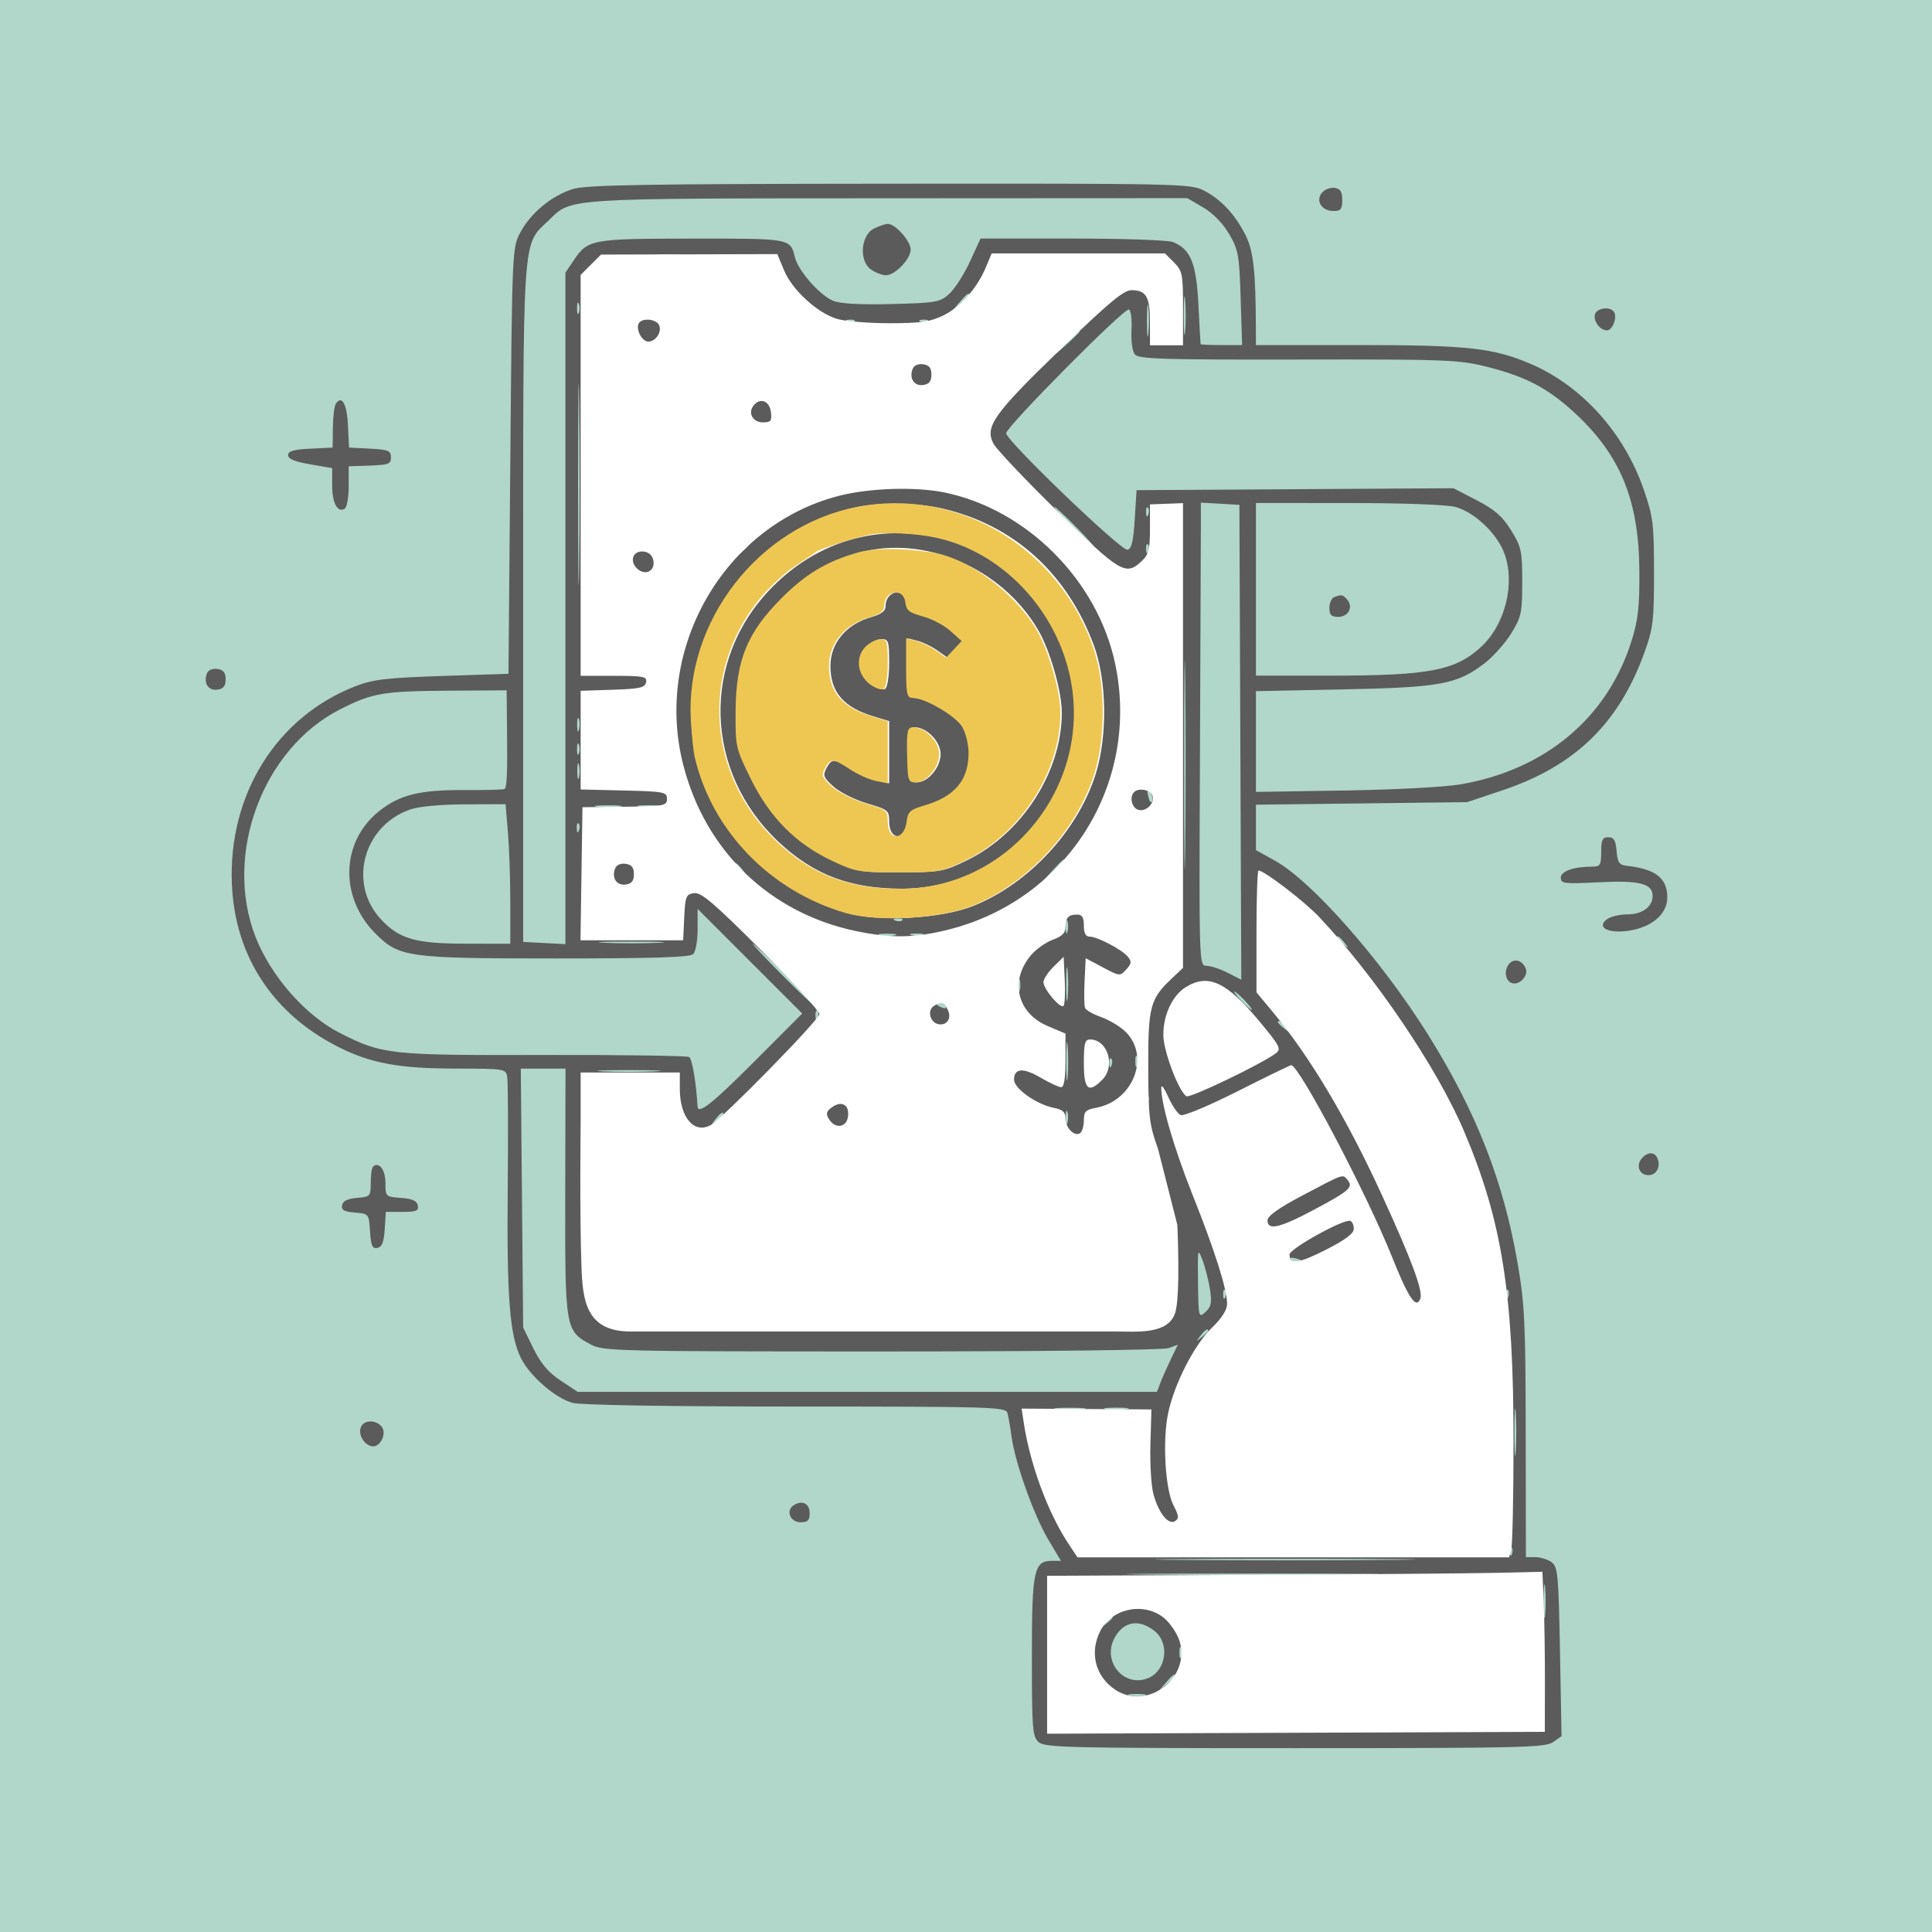 <svg width="526" height="526" viewBox="0 0 526 526" fill="none" xmlns="http://www.w3.org/2000/svg">
<rect x="0" y="0" width="526" height="526" fill="#333333" stroke="none"/>
<path fill-rule="evenodd" clip-rule="evenodd" d="M0 263V526H263H526V263V0H263H0V263Z" fill="#B1D6CA"/>
<path fill-rule="evenodd" clip-rule="evenodd" d="M155.935 51.483C150.203 53.261 144.495 57.983 141.656 63.292C139.453 67.412 139.431 67.904 138.935 125.446L138.435 183.446L120.435 184.038C105.264 184.537 101.554 184.972 96.83 186.806C75.251 195.182 62.056 216.366 63.141 240.893C64.001 260.345 74.311 276.049 92.123 285.041C100.935 289.489 108.664 290.915 124.068 290.931C137.418 290.946 137.71 290.993 138.096 293.196C138.313 294.434 138.375 308.046 138.233 323.446C137.956 353.441 138.769 363.739 141.894 369.866C144.382 374.743 151.22 380.653 155.87 381.944C158.031 382.545 181.949 382.937 216.618 382.94C270.224 382.946 273.83 383.055 274.284 384.696C274.549 385.658 275.057 388.578 275.411 391.185C276.372 398.261 281.488 412.589 285.399 419.153L288.85 424.946H286.449C281.471 424.946 280.935 427.482 280.935 451.014C280.935 470.691 281.099 472.785 282.764 474.291C284.428 475.797 290.718 475.946 352.541 475.946C413.702 475.946 420.722 475.783 422.815 474.318L425.14 472.689L424.716 449.685C424.329 428.648 424.133 426.564 422.423 425.313C421.394 424.561 419.401 423.945 417.994 423.944L415.435 423.943L415.388 390.194C415.347 360.192 415.1 355.046 413.164 343.831C409.324 321.59 401.959 302.779 388.894 281.846C376.258 261.6 357.276 239.995 347.186 234.371L341.937 231.446L341.936 225.265L341.935 219.083L370.685 218.736L399.435 218.389L409.101 215.147C428.764 208.554 440.687 197.01 447.636 177.84C450.08 171.099 450.317 169.166 450.317 155.946C450.318 142.747 450.072 140.728 447.576 133.446C442.244 117.896 430.734 105.075 416.705 99.061C406.596 94.728 399.45 93.945 369.988 93.945H341.935L341.919 89.195C341.865 73.644 341.235 68.133 339.023 63.843C336.116 58.205 332.394 54.255 327.725 51.853C324.16 50.02 320.818 49.949 242.225 50.016C175.157 50.072 159.625 50.337 155.935 51.483ZM359.905 52.481C358.089 54.67 359.843 57.446 363.044 57.446C365.034 57.446 365.435 56.943 365.435 54.446C365.435 52.166 364.934 51.373 363.347 51.148C362.199 50.983 360.65 51.584 359.905 52.481ZM327.571 56.472C330.227 58.029 332.936 60.797 334.628 63.685C337.155 67.996 337.407 69.395 337.773 81.159L338.171 93.945H332.553C329.463 93.945 326.904 93.834 326.867 93.695C326.829 93.558 326.566 88.737 326.281 82.981C325.72 71.603 324.128 67.73 319.252 65.876C317.906 65.365 305.589 64.945 291.88 64.945H266.955L264.087 71.195C262.509 74.633 259.995 78.57 258.499 79.945C255.937 82.3 255.027 82.465 242.761 82.776C234.082 82.998 228.761 82.701 226.798 81.888C223.201 80.398 217.356 73.758 216.444 70.126C215.129 64.888 215.437 64.945 188.563 64.96C161.006 64.977 160.063 65.148 156.215 70.858L153.935 74.242V165.644V257.046L148.185 256.746L142.435 256.446V164.446C142.435 61.852 142.091 67.064 149.322 60.054C155.743 53.831 152.603 54.038 241.847 53.989L323.259 53.946L327.571 56.472ZM237.935 62.233C234.338 64.044 233.815 71.047 237.105 73.352C238.356 74.228 240.2 74.945 241.203 74.945C243.679 74.945 247.935 70.52 247.935 67.945C247.935 65.632 243.764 60.938 241.73 60.961C241.018 60.968 239.31 61.541 237.935 62.233ZM184.199 69.65C182.969 69.886 180.719 69.892 179.199 69.663C177.679 69.433 178.685 69.24 181.435 69.231C184.185 69.225 185.429 69.412 184.199 69.65ZM322.667 90.195C322.457 92.532 322.284 90.621 322.284 85.945C322.284 81.27 322.457 79.358 322.667 81.695C322.878 84.032 322.878 87.858 322.667 90.195ZM263.935 80.29C263.935 80.481 262.923 81.493 261.685 82.54L259.435 84.445L261.34 82.195C263.13 80.082 263.935 79.49 263.935 80.29ZM312.665 90.674C312.448 92.748 312.268 91.296 312.263 87.445C312.259 83.596 312.436 81.897 312.657 83.674C312.878 85.448 312.881 88.599 312.665 90.674ZM157.597 85.195C157.32 85.883 157.093 85.32 157.093 83.945C157.093 82.57 157.32 82.008 157.597 82.695C157.875 83.383 157.875 84.508 157.597 85.195ZM308.059 89.817C307.898 92.846 308.29 95.668 308.988 96.51C310.013 97.745 316.738 97.953 353.381 97.885C393.523 97.808 397.139 97.945 404.684 99.823C415.341 102.477 421.455 105.682 428.763 112.447C441.208 123.969 446.204 136.198 446.33 155.446C446.393 165.156 445.99 168.782 444.216 174.446C437.676 195.332 420.886 209.479 397.85 213.515C393.52 214.273 379.893 215.006 366.1 215.221L341.935 215.599V201.887V188.175L365.685 187.693C392.127 187.155 396.664 186.322 404.119 180.636C406.469 178.843 409.752 175.178 411.414 172.49C414.2 167.983 414.435 166.89 414.435 158.446C414.435 149.993 414.202 148.912 411.4 144.38C409.035 140.555 406.969 138.749 402.042 136.198L395.72 132.925L352.577 133.185L309.435 133.446L308.935 141.436C308.556 147.496 308.072 149.485 306.935 149.669C305.154 149.958 273.935 119.96 273.935 117.961C273.935 116.201 306.045 83.816 307.356 84.252C307.896 84.433 308.212 86.936 308.059 89.817ZM434.292 85.459C433.62 87.209 435.571 89.945 437.49 89.945C439 89.945 440.365 86.451 439.441 84.954C438.486 83.409 434.945 83.755 434.292 85.459ZM232.664 87.549C232.332 87.882 231.469 87.918 230.748 87.629C229.95 87.309 230.187 87.073 231.352 87.025C232.406 86.981 232.996 87.218 232.664 87.549ZM252.664 87.549C252.332 87.882 251.469 87.918 250.748 87.629C249.95 87.309 250.187 87.073 251.352 87.025C252.406 86.981 252.996 87.218 252.664 87.549ZM157.684 154.196C157.525 166.434 157.395 156.421 157.395 131.946C157.395 107.471 157.525 97.459 157.684 109.696C157.843 121.934 157.843 141.959 157.684 154.196ZM293.935 90.258C293.935 90.43 292.473 91.894 290.685 93.508L287.435 96.445L290.372 93.195C293.11 90.166 293.935 89.486 293.935 90.258ZM91.399 110.004C91.003 110.645 90.654 113.574 90.624 116.514L90.568 121.86L84.502 122.153C79.961 122.372 78.435 122.816 78.435 123.917C78.435 124.934 80.287 125.706 84.435 126.417L90.435 127.446V132.145C90.435 136.953 91.909 139.698 93.848 138.5C94.446 138.13 94.935 135.38 94.935 132.387V126.946L98.185 126.847C106.003 126.61 106.435 126.485 106.435 124.446C106.435 122.715 105.669 122.406 100.731 122.147L95.028 121.849L94.731 115.727C94.449 109.884 93.005 107.406 91.399 110.004ZM337.692 202.092L337.95 266.738L334.231 264.842C332.186 263.799 329.595 262.946 328.474 262.946C326.442 262.946 326.436 262.733 326.7 204.696C326.845 172.659 326.958 144.285 326.95 141.644L326.935 136.841L332.185 137.144L337.435 137.446L337.692 202.092ZM396.256 138.018C401.443 139.458 407.457 145.128 409.516 150.518C412.629 158.671 409.874 169.962 403.277 176.082C396.279 182.572 389.114 183.946 362.251 183.946H341.935V160.446V136.946L367.185 136.952C381.9 136.955 394.029 137.4 396.256 138.018ZM292.935 143.446C295.922 146.471 298.142 148.946 297.867 148.946C297.592 148.946 294.922 146.471 291.935 143.446C288.948 140.421 286.728 137.946 287.003 137.946C287.278 137.946 289.948 140.421 292.935 143.446ZM312.618 140.134C312.299 140.931 312.062 140.694 312.014 139.529C311.971 138.475 312.207 137.885 312.539 138.217C312.871 138.549 312.907 139.412 312.618 140.134ZM203.935 148.291C203.935 148.481 202.923 149.493 201.685 150.541L199.435 152.446L201.34 150.196C203.13 148.082 203.935 147.491 203.935 148.291ZM312.618 150.134C312.299 150.931 312.062 150.694 312.014 149.529C311.971 148.475 312.207 147.885 312.539 148.217C312.871 148.549 312.907 149.412 312.618 150.134ZM363.185 162.608C362.498 162.886 361.935 164.2 361.935 165.529C361.935 167.412 362.464 167.946 364.328 167.946C367.086 167.946 368.5 165.332 366.83 163.319C365.63 161.874 365.209 161.792 363.185 162.608ZM322.684 231.127C322.526 243.953 322.396 233.746 322.396 208.446C322.396 183.146 322.525 172.653 322.684 185.127C322.842 197.602 322.843 218.302 322.684 231.127ZM56.324 183.376C55.328 185.971 56.723 188.115 59.181 187.766C60.833 187.531 61.435 186.779 61.435 184.946C61.435 183.113 60.833 182.361 59.181 182.126C57.828 181.934 56.685 182.434 56.324 183.376ZM138.05 199.196C138.167 210.584 138.017 214.156 137.398 214.802C137.21 214.998 132.305 215.132 126.499 215.099C114.207 215.03 108.758 216.386 103.114 220.922C92.795 229.215 92.391 244.336 102.227 254.172C108.694 260.638 110.93 260.946 151.413 260.946C178.175 260.946 187.846 260.635 188.735 259.746C189.395 259.086 189.935 256.05 189.935 253V247.455L204.176 261.695L218.416 275.936L205.44 288.941C193.847 300.559 190.014 303.583 189.899 301.196C189.611 295.213 188.451 288.305 187.646 287.79C187.082 287.429 169.254 287.176 148.028 287.227C106.033 287.328 104.142 287.125 92.595 281.274C83.191 276.508 73.771 265.803 69.588 255.126C60.772 232.627 71.528 203.752 92.706 193.062C101.436 188.655 104.342 188.16 122.185 188.046L137.935 187.946L138.05 199.196ZM157.628 198.677C157.374 199.65 157.15 199.096 157.13 197.446C157.11 195.796 157.317 195 157.591 195.677C157.865 196.354 157.882 197.704 157.628 198.677ZM157.597 205.196C157.32 205.884 157.093 205.321 157.093 203.946C157.093 202.571 157.32 202.009 157.597 202.696C157.875 203.384 157.875 204.509 157.597 205.196ZM157.624 211.696C157.373 212.659 157.167 211.871 157.167 209.946C157.167 208.021 157.373 207.233 157.624 208.196C157.876 209.159 157.876 210.733 157.624 211.696ZM313.723 218.083C313.473 218.832 313.02 218.378 312.666 217.026C312.231 215.363 312.361 214.972 313.103 215.714C313.685 216.296 313.963 217.361 313.723 218.083ZM138.288 226.597C138.644 230.805 138.935 239.355 138.935 245.597V256.946L126.685 256.924C113.095 256.9 108.715 255.639 103.749 250.322C94.705 240.64 98.806 224.962 111.572 220.411C113.932 219.57 119.756 219.017 126.538 218.99L137.642 218.946L138.288 226.597ZM168.703 219.661C167.2 219.889 164.5 219.893 162.703 219.671C160.906 219.448 162.135 219.261 165.435 219.256C168.735 219.25 170.206 219.432 168.703 219.661ZM179.199 219.65C177.969 219.887 175.719 219.893 174.199 219.664C172.679 219.434 173.685 219.24 176.435 219.232C179.185 219.225 180.429 219.413 179.199 219.65ZM157.618 226.134C157.299 226.931 157.062 226.694 157.014 225.529C156.971 224.475 157.207 223.885 157.539 224.217C157.871 224.549 157.907 225.412 157.618 226.134ZM435.935 231.946C435.935 235.49 435.664 235.946 433.56 235.946C428.461 235.946 424.935 237.179 424.935 238.963C424.935 240.573 425.856 240.684 435.25 240.204C446.335 239.638 449.935 240.547 449.935 243.91C449.935 246.891 447.128 248.946 443.055 248.946C440.999 248.946 438.516 249.532 437.536 250.249C434.496 252.472 437.813 254.237 443.443 253.392C449.748 252.447 453.935 248.841 453.935 244.357C453.935 239.085 450.772 236.604 442.935 235.726C440.829 235.49 440.386 234.855 440.125 231.696C439.881 228.758 439.394 227.946 437.875 227.946C436.278 227.946 435.935 228.654 435.935 231.946ZM289.935 234.259C289.935 234.431 288.473 235.894 286.685 237.509L283.435 240.446L286.372 237.196C289.11 234.167 289.935 233.486 289.935 234.259ZM202.063 236.696C203.306 238.282 203.271 238.317 201.685 237.074C200.722 236.319 199.935 235.531 199.935 235.324C199.935 234.501 200.756 235.03 202.063 236.696ZM245.664 250.55C245.332 250.882 244.469 250.918 243.748 250.629C242.95 250.31 243.187 250.073 244.352 250.025C245.406 249.982 245.996 250.218 245.664 250.55ZM290.628 253.677C290.374 254.65 290.15 254.096 290.13 252.446C290.11 250.796 290.317 250 290.591 250.677C290.865 251.354 290.882 252.704 290.628 253.677ZM243.697 254.633C242.741 254.883 240.941 254.892 239.697 254.653C238.453 254.414 239.235 254.209 241.435 254.198C243.635 254.187 244.653 254.383 243.697 254.633ZM251.204 254.602C250.527 254.876 249.177 254.893 248.204 254.639C247.231 254.385 247.785 254.161 249.435 254.141C251.085 254.121 251.881 254.328 251.204 254.602ZM366.063 256.696C367.306 258.282 367.271 258.317 365.685 257.074C364.019 255.767 363.49 254.946 364.313 254.946C364.52 254.946 365.308 255.733 366.063 256.696ZM179.185 256.689C175.197 256.878 168.673 256.878 164.685 256.689C160.697 256.499 163.96 256.343 171.935 256.343C179.91 256.343 183.173 256.499 179.185 256.689ZM213.935 265.446C218.586 270.121 222.166 273.946 221.891 273.946C221.616 273.946 217.586 270.121 212.935 265.446C208.284 260.771 204.704 256.946 204.979 256.946C205.254 256.946 209.284 260.771 213.935 265.446ZM290.663 271.696C290.448 273.759 290.271 272.071 290.271 267.946C290.271 263.821 290.448 262.134 290.663 264.196C290.879 266.259 290.879 269.634 290.663 271.696ZM411.057 262.224C409.425 263.856 409.684 266.912 411.513 267.614C413.564 268.401 416.185 265.76 415.394 263.701C414.575 261.564 412.442 260.839 411.057 262.224ZM277.628 269.677C277.374 270.65 277.15 270.096 277.13 268.446C277.11 266.796 277.317 266 277.591 266.677C277.865 267.354 277.882 268.704 277.628 269.677ZM338.935 272.446C340.227 273.821 341.059 274.946 340.784 274.946C340.509 274.946 339.227 273.821 337.935 272.446C336.643 271.071 335.811 269.946 336.086 269.946C336.361 269.946 337.643 271.071 338.935 272.446ZM257.428 273.935C257.778 274.501 257.377 274.669 256.487 274.328C254.755 273.663 254.438 272.946 255.876 272.946C256.394 272.946 257.092 273.391 257.428 273.935ZM222.618 277.134C222.299 277.931 222.062 277.694 222.014 276.529C221.971 275.475 222.207 274.885 222.539 275.217C222.871 275.549 222.907 276.412 222.618 277.134ZM350.063 279.696C351.306 281.282 351.271 281.317 349.685 280.074C348.723 279.319 347.935 278.531 347.935 278.324C347.935 277.501 348.756 278.03 350.063 279.696ZM290.667 293.196C290.457 295.533 290.284 293.621 290.284 288.946C290.284 284.271 290.457 282.359 290.667 284.696C290.878 287.033 290.878 290.859 290.667 293.196ZM309.597 290.196C309.32 290.884 309.093 290.321 309.093 288.946C309.093 287.571 309.32 287.009 309.597 287.696C309.875 288.384 309.875 289.509 309.597 290.196ZM302.618 290.134C302.299 290.931 302.062 290.694 302.014 289.529C301.971 288.475 302.207 287.885 302.539 288.217C302.871 288.549 302.907 289.412 302.618 290.134ZM153.893 324.51C153.818 362.059 153.86 362.308 160.919 366.083C164.23 367.853 168.171 367.946 240.104 367.946C284.201 367.946 316.823 367.559 318.244 367.019L320.683 366.091L318.779 370.032C317.732 372.2 316.45 375.092 315.93 376.46L314.985 378.946H236.131H157.278L152.647 375.879C149.284 373.651 147.252 371.255 145.226 367.129L142.435 361.446L142.113 326.196L141.791 290.946H147.876H153.96L153.893 324.51ZM178.141 291.689C174.13 291.88 167.83 291.878 164.141 291.687C160.453 291.495 163.735 291.339 171.435 291.341C179.135 291.342 182.153 291.499 178.141 291.689ZM312.618 300.134C312.299 300.931 312.062 300.694 312.014 299.529C311.971 298.475 312.207 297.885 312.539 298.217C312.871 298.549 312.907 299.412 312.618 300.134ZM290.628 305.677C290.374 306.65 290.15 306.096 290.13 304.446C290.11 302.796 290.317 302 290.591 302.677C290.865 303.354 290.882 304.704 290.628 305.677ZM196.935 303.324C196.935 303.531 196.148 304.319 195.185 305.074C193.599 306.317 193.564 306.282 194.807 304.696C196.114 303.03 196.935 302.501 196.935 303.324ZM446.946 315.433C445.322 317.39 446.37 319.946 448.797 319.946C450.945 319.946 452.174 317.733 451.297 315.446C450.561 313.529 448.531 313.523 446.946 315.433ZM101.533 317.682C101.204 318.01 100.935 319.977 100.935 322.052C100.935 325.689 100.8 325.837 97.193 326.136C94.638 326.348 93.35 326.98 93.132 328.132C92.886 329.434 93.681 329.889 96.624 330.132C100.418 330.445 100.436 330.468 100.742 335.258C100.991 339.149 101.374 340.009 102.742 339.749C103.994 339.512 104.514 338.193 104.74 334.687L105.045 329.946H109.563C113.326 329.946 114.026 329.653 113.75 328.196C113.508 326.919 112.27 326.363 109.176 326.139C104.979 325.834 104.935 325.792 104.935 321.995C104.935 318.435 103.103 316.111 101.533 317.682ZM329.446 351.174C329.972 354.679 329.736 355.816 328.194 357.212C326.34 358.889 326.291 358.694 326.165 349.189C326.042 339.847 326.094 339.599 327.418 343.151C328.177 345.188 329.09 348.798 329.446 351.174ZM354.072 343.734C353.35 343.974 352.285 343.696 351.703 343.114C350.961 342.372 351.352 342.242 353.015 342.677C354.367 343.031 354.821 343.484 354.072 343.734ZM333.618 353.134C333.299 353.931 333.062 353.694 333.014 352.529C332.971 351.475 333.207 350.885 333.539 351.217C333.871 351.549 333.907 352.412 333.618 353.134ZM410.618 353.134C410.299 353.931 410.062 353.694 410.014 352.529C409.971 351.475 410.207 350.885 410.539 351.217C410.871 351.549 410.907 352.412 410.618 353.134ZM328.935 362.324C328.935 362.531 328.147 363.319 327.185 364.074C325.599 365.317 325.564 365.282 326.807 363.696C328.114 362.03 328.935 361.501 328.935 362.324ZM412.672 395.196C412.47 398.083 412.305 395.721 412.305 389.946C412.305 384.171 412.47 381.809 412.672 384.696C412.874 387.583 412.874 392.309 412.672 395.196ZM294.663 383.676C292.588 383.892 289.438 383.889 287.663 383.668C285.887 383.447 287.585 383.27 291.435 383.274C295.285 383.279 296.737 383.459 294.663 383.676ZM306.685 383.662C305.173 383.891 302.697 383.891 301.185 383.662C299.673 383.433 300.91 383.246 303.935 383.246C306.96 383.246 308.197 383.433 306.685 383.662ZM98.244 388.582C97.482 390.57 99.073 393.332 101.225 393.756C103.483 394.201 105.435 390.253 103.882 388.382C102.276 386.447 99.019 386.562 98.244 388.582ZM216.087 409.817C213.855 411.254 215.139 414.446 217.949 414.446C219.93 414.446 220.435 413.941 220.435 411.96C220.435 409.334 218.396 408.329 216.087 409.817ZM411.618 423.134C411.299 423.931 411.062 423.694 411.014 422.529C410.971 421.475 411.207 420.885 411.539 421.217C411.871 421.549 411.907 422.412 411.618 423.134ZM378.685 424.695C362.872 424.85 336.997 424.85 321.185 424.695C305.372 424.541 318.31 424.414 349.935 424.414C381.56 424.414 394.497 424.541 378.685 424.695ZM368.685 428.695C353.422 428.851 328.447 428.851 313.185 428.695C297.922 428.54 310.41 428.413 340.935 428.413C371.46 428.413 383.947 428.54 368.685 428.695ZM420.663 439.696C420.448 441.759 420.271 440.071 420.271 435.946C420.271 431.821 420.448 430.134 420.663 432.196C420.879 434.259 420.879 437.634 420.663 439.696ZM302.935 440.324C302.935 440.531 302.147 441.319 301.185 442.074C299.599 443.317 299.564 443.282 300.807 441.696C302.114 440.03 302.935 439.501 302.935 440.324ZM314.3 444.019C318.626 447.421 317.517 455.014 312.412 456.955C305.949 459.412 300.099 452.397 303.357 446.098C305.765 441.44 309.999 440.636 314.3 444.019ZM321.597 451.196C321.32 451.884 321.093 451.321 321.093 449.946C321.093 448.571 321.32 448.009 321.597 448.696C321.875 449.384 321.875 450.509 321.597 451.196ZM319.935 456.291C319.935 456.481 318.923 457.493 317.685 458.541L315.435 460.446L317.34 458.196C319.13 456.082 319.935 455.491 319.935 456.291ZM311.697 461.633C310.741 461.883 308.941 461.892 307.697 461.653C306.453 461.414 307.235 461.209 309.435 461.198C311.635 461.187 312.653 461.383 311.697 461.633Z" fill="#5B5B5B"/>
<path fill-rule="evenodd" clip-rule="evenodd" d="M160.852 72.078L158.084 74.846V129.423V184H167.157C175.259 184 176.195 184.187 175.896 185.75C175.613 187.23 174.214 187.545 166.823 187.789L158.084 188.078V201.507V214.937L169.834 215.218C180.823 215.482 181.584 215.629 181.584 217.5C181.584 219.376 180.872 219.508 170.084 219.636L158.584 219.772L158.311 237.886L158.039 256H172.014H185.989L186.286 249.75C186.559 244.03 186.786 243.471 188.963 243.164C190.892 242.891 194.346 245.831 207.213 258.698C215.942 267.427 223.084 275.26 223.084 276.105C223.084 277.588 196.737 304.495 193.523 306.294C189.002 308.824 185.084 304.256 185.084 296.453V292H171.584H158.084V306C158.084 306 157.786 330.5 158.311 345C158.638 354 159.565 362.5 171.584 362.5C205.294 362.5 238.737 362.5 238.737 362.5C238.737 362.5 286.835 362.5 303.04 362.5C309.348 362.5 317.916 363.479 319.929 357.5C321.455 352.963 320.54 333.5 320.54 333.5L315.271 312.75C312.9 306.174 312.654 304.106 312.621 290.5C312.581 274.027 313.133 271.956 319.05 266.371L322.085 263.506V200.245V136.984L317.585 137.154L313.085 137.324V143.988C313.085 149.66 312.741 150.975 310.771 152.826C306.504 156.834 304.978 155.926 287.956 139.25C279.113 130.588 271.24 122.268 270.462 120.763C268.082 116.162 270.535 112.706 288.567 95.25C301.725 82.513 305.93 79 308.019 79C312.062 79 313.085 80.758 313.085 87.7V94H317.585H322.085V83.955C322.085 74.622 321.911 73.735 319.63 71.455L317.176 69H293.579H269.982L268.417 72.75C266.009 78.518 261.48 83.63 256.747 85.921C253.249 87.614 250.539 88 242.134 88C236.459 88 230.05 87.471 227.891 86.824C222.527 85.217 215.665 78.927 213.461 73.596L211.636 69.185L187.629 69.247L163.621 69.309L160.852 72.078ZM179.494 88.627C180.208 90.488 178.486 93 176.497 93C174.882 93 173.177 89.995 173.802 88.25C174.454 86.432 178.762 86.718 179.494 88.627ZM253.584 102C253.584 103.833 252.982 104.585 251.33 104.82C248.872 105.169 247.477 103.025 248.473 100.43C248.834 99.488 249.977 98.988 251.33 99.18C252.982 99.415 253.584 100.167 253.584 102ZM209.9 112.259C210.169 114.59 209.849 115 207.757 115C204.918 115 203.508 112.4 205.225 110.33C207.031 108.153 209.546 109.191 209.9 112.259ZM257.285 134.105C279.634 138.767 298.81 158.05 303.606 180.685C310.485 213.147 290.778 244.766 258.528 253.014C249.216 255.396 242.66 255.514 232.972 253.476C209.535 248.546 192.007 231.657 186.016 208.234C177.911 176.544 197.136 143.179 228.184 135.048C236.574 132.851 249.295 132.439 257.285 134.105ZM233.521 138.025C206.341 143.42 186.556 169.522 188.421 197.527C190.003 221.287 206.807 241.631 230.553 248.534C239.339 251.088 256.291 250.14 265.104 246.601C280.082 240.587 293.472 226.129 298.306 210.751C301.56 200.399 301.355 185.294 297.831 175.758C290.589 156.163 276.154 143.059 256.78 138.491C250.127 136.922 240.093 136.721 233.521 138.025ZM256.016 146.546C274.359 150.869 289.266 167.526 292.22 187C296.557 215.593 274.175 241.966 245.584 241.954C231.585 241.949 221.667 238.225 212.192 229.419C191.513 210.201 190.732 179.38 210.426 159.665C222.814 147.263 239.135 142.567 256.016 146.546ZM233.897 150.47C225.45 152.796 219.686 156.251 213.018 162.983C203.759 172.331 200.75 179.765 200.664 193.5C200.605 203.026 200.778 203.868 204.301 211.266C209.283 221.724 216.283 229.001 225.961 233.782C233.337 237.426 233.717 237.5 245.036 237.492C256.059 237.484 256.892 237.334 263.348 234.184C278.328 226.876 289.085 210.098 289.085 194.037C289.085 188.196 285.894 177.059 282.624 171.477C272.754 154.637 251.71 145.564 233.897 150.47ZM177.904 152.754C178.311 155.621 175.494 156.838 173.37 154.714C171.246 152.59 172.463 149.773 175.33 150.18C176.781 150.386 177.698 151.303 177.904 152.754ZM246.882 164.064C247.125 166.145 247.988 166.827 251.603 167.794C254.036 168.445 257.416 170.22 259.115 171.738L262.203 174.5L260.082 176.774L257.961 179.049L255.211 177.091C253.699 176.014 251.252 174.829 249.773 174.458L247.084 173.783V181.892C247.084 189.039 247.298 190 248.888 190C252.203 190 260.602 194.914 262.353 197.879C263.305 199.49 264.084 202.674 264.084 204.954C264.084 212.483 260.287 216.916 251.723 219.384C248.216 220.395 247.532 221.028 247.244 223.535C246.621 228.947 242.085 229.042 242.083 223.643C242.081 220.665 241.767 220.408 236.085 218.738C232.787 217.769 228.677 215.715 226.952 214.173C224.205 211.719 223.961 211.099 224.985 209.185C226.471 206.408 227.284 206.442 231.872 209.478C233.932 210.841 237.072 212.248 238.85 212.603L242.084 213.25V204.783V196.317L237.906 195.065C229.652 192.592 226.078 188.428 226.091 181.3C226.101 175.029 230.409 169.926 237.334 167.978C239.849 167.27 241.084 166.343 241.084 165.161C241.084 160.731 246.375 159.729 246.882 164.064ZM236.025 176.059C233.196 178.888 233.765 183.693 237.234 186.272C238.692 187.355 240.379 187.936 240.984 187.562C241.6 187.181 242.084 184.046 242.084 180.441C242.084 174.667 241.877 174 240.084 174C238.984 174 237.157 174.927 236.025 176.059ZM247.347 205.5C247.476 212.436 247.647 213 249.611 213C252.683 213 256.084 208.932 256.084 205.258C256.084 201.878 252.305 198 249.01 198C247.42 198 247.223 198.886 247.347 205.5ZM313.753 216.578C314.556 218.669 311.887 221.245 309.763 220.43C308.091 219.788 307.485 216.933 308.752 215.667C309.998 214.42 313.145 214.994 313.753 216.578ZM172.584 238C172.584 239.833 171.982 240.585 170.33 240.82C167.872 241.169 166.477 239.025 167.473 236.43C167.834 235.488 168.977 234.988 170.33 235.18C171.982 235.415 172.584 236.167 172.584 238ZM342.085 253.591V270.181L346.382 275.341C356.65 287.67 366.707 304.55 376.393 325.715C384.423 343.259 387.478 351.533 386.688 353.593C385.566 356.517 383.473 353.421 378.991 342.203C372.127 325.026 353.702 290 351.529 290C351.257 290 344.716 293.187 336.993 297.081C329.27 300.976 322.292 303.91 321.485 303.6C320.679 303.291 319.166 301.116 318.123 298.769C317.08 296.421 316.202 295.175 316.173 296C316.023 300.231 319.586 312.507 324.659 325.238C330.797 340.64 334.086 351.024 334.084 354.997C334.084 356.621 332.628 358.905 329.938 361.5C325.136 366.134 319.681 376.811 318.014 384.84C316.46 392.328 317.247 405.571 319.503 409.883C320.956 412.659 321.032 413.42 319.929 414.127C318.112 415.291 315.411 411.924 314.021 406.762C313.421 404.535 313.055 398.441 313.207 393.22L313.483 383.727L295.812 383.614L278.14 383.5L278.749 387.5C280.459 398.727 285.317 411.86 290.854 420.228L293.351 424H352.101H410.851L411.454 421.75C411.785 420.512 412.063 407.562 412.07 392.97C412.091 352.218 408.956 332.431 398.604 308C391.33 290.835 374.469 265.901 359.152 249.657C355.146 245.409 344.176 237 342.64 237C342.335 237 342.085 244.466 342.085 253.591ZM295.085 252C295.085 254.034 295.581 255 296.625 255C298.734 255 305.423 258.498 307.04 260.446C308.148 261.782 308.084 262.344 306.636 263.944C304.943 265.814 304.821 265.803 300.248 263.367L295.585 260.883L295.284 267.086C295.118 270.498 295.174 273.788 295.408 274.398C295.642 275.008 297.577 276.121 299.709 276.871C301.841 277.621 304.781 279.351 306.242 280.715C313.297 287.302 308.699 299.669 298.484 301.585C295.57 302.132 295.085 302.626 295.085 305.052C295.085 306.609 294.615 308.172 294.041 308.527C292.476 309.495 290.085 307.063 290.085 304.503C290.085 302.764 289.348 302.103 286.851 301.603C282.146 300.662 276.084 296.356 276.084 293.954C276.084 290.795 278.566 290.612 283.355 293.419C285.778 294.838 288.284 296 288.923 296C289.7 296 290.085 293.579 290.085 288.698V281.397L285.279 279.366C276.916 275.833 274.815 267.038 280.673 260.076C282.054 258.436 284.737 256.532 286.634 255.846C289.1 254.955 290.085 253.989 290.085 252.466C290.085 249.853 290.864 249 293.252 249C294.622 249 295.085 249.758 295.085 252ZM286.835 263.205C285.323 264.692 284.085 266.579 284.085 267.399C284.085 269.271 288.692 274.722 289.551 273.866C289.9 273.517 290.051 270.367 289.886 266.866L289.585 260.5L286.835 263.205ZM322.841 268.755C319.138 271.05 316.608 276.537 316.733 282C316.834 286.403 320.947 297.179 323.016 298.457C323.974 299.049 343.379 289.734 347.319 286.791C348.895 285.614 348.514 284.856 342.995 278.192C333.988 267.317 328.958 264.962 322.841 268.755ZM257.979 274.804C259.222 277.127 257.874 279.299 255.476 278.837C253.204 278.399 252.37 275.068 254.236 273.885C256.218 272.629 256.906 272.798 257.979 274.804ZM295.085 289.5C295.085 296.656 296.319 297.766 300.085 294C303.81 290.275 301.608 283 296.756 283C295.366 283 295.085 284.093 295.085 289.5ZM230.888 303.878C230.527 306.993 227.404 307.482 225.693 304.691C224.81 303.252 224.961 302.603 226.431 301.51C229.061 299.556 231.254 300.721 230.888 303.878ZM366.905 321.284C368.511 323.219 367.368 324.229 357.81 329.323C348.401 334.337 345.085 335.099 345.085 332.246C345.085 331.046 348.163 328.868 354.835 325.348C366.068 319.422 365.515 319.608 366.905 321.284ZM368.585 334.521C368.585 335.822 366.347 337.516 361.085 340.198C353.557 344.035 351.085 344.367 351.085 341.543C351.085 339.986 365.721 331.863 367.585 332.386C368.135 332.54 368.585 333.501 368.585 334.521ZM340.335 428.758L285.085 429.017V450.515V472.014L352.835 471.757L420.584 471.5L420.613 458C420.628 450.575 420.481 440.77 420.285 436.212L419.929 427.923L407.757 428.212C401.062 428.37 370.722 428.616 340.335 428.758ZM316.99 440.574C318.672 441.989 320.551 444.823 321.165 446.872C324.169 456.898 312.355 465.791 303.652 460.054C298.2 456.459 296.542 449.885 299.598 443.976C302.791 437.8 311.637 436.069 316.99 440.574Z" fill="white"/>
<path fill-rule="evenodd" clip-rule="evenodd" d="M233.137 138.046C206.408 143.351 186.434 169.192 188.097 196.315C188.34 200.278 188.788 204.607 189.093 205.935C193.727 226.09 209.621 242.582 230.169 248.555C238.955 251.109 255.907 250.161 264.72 246.622C279.704 240.606 293.098 226.14 297.914 210.772C301.034 200.818 301.002 186.343 297.839 176.896C288.562 149.193 260.841 132.548 233.137 138.046ZM255.632 146.567C273.975 150.89 288.881 167.547 291.835 187.021C296.172 215.614 273.791 241.987 245.2 241.975C231.201 241.97 221.283 238.246 211.808 229.44C192.717 211.698 190.457 183.424 206.53 163.407C209.129 160.17 213.493 156.06 216.228 154.275C218.963 152.49 221.65 150.671 222.2 150.233C223.149 149.477 231.912 146.635 236.2 145.692C240.589 144.728 249.54 145.131 255.632 146.567ZM233.513 150.439C224.939 152.895 219.264 156.31 212.634 163.004C203.381 172.346 200.369 179.782 200.272 193.521C200.203 203.325 200.285 203.689 204.443 212.118C209.597 222.567 216.642 229.678 226.441 234.32C232.831 237.346 233.827 237.521 244.7 237.513C255.668 237.505 256.513 237.352 262.964 234.205C277.944 226.897 288.7 210.119 288.7 194.058C288.7 188.217 285.51 177.08 282.24 171.498C276.354 161.456 263.645 151.979 254.013 150.451C245.868 149.158 238.002 149.153 233.513 150.439ZM246.498 164.085C246.741 166.166 247.604 166.848 251.219 167.815C253.652 168.466 257.032 170.241 258.731 171.759L261.819 174.521L259.698 176.795L257.577 179.07L254.827 177.112C253.315 176.035 250.868 174.85 249.389 174.479L246.7 173.804V181.913C246.7 189.06 246.914 190.021 248.504 190.021C251.819 190.021 260.218 194.935 261.969 197.9C262.921 199.511 263.7 202.695 263.7 204.975C263.7 212.504 259.903 216.937 251.339 219.405C247.832 220.416 247.148 221.049 246.86 223.556C246.237 228.968 241.701 229.063 241.699 223.664C241.697 220.686 241.383 220.429 235.701 218.759C232.403 217.79 228.293 215.736 226.568 214.194C223.821 211.74 223.577 211.12 224.601 209.206C226.087 206.429 226.9 206.463 231.488 209.499C233.548 210.862 236.688 212.269 238.466 212.624L241.7 213.271V204.804V196.338L237.522 195.086C229.268 192.613 225.694 188.449 225.707 181.321C225.717 175.05 230.025 169.947 236.95 167.999C239.465 167.291 240.7 166.364 240.7 165.182C240.7 160.752 245.991 159.75 246.498 164.085ZM235.641 176.08C232.812 178.909 233.381 183.714 236.85 186.293C238.308 187.376 239.995 187.957 240.6 187.583C241.216 187.202 241.7 184.067 241.7 180.462C241.7 174.688 241.493 174.021 239.7 174.021C238.6 174.021 236.773 174.948 235.641 176.08ZM246.963 205.521C247.092 212.457 247.263 213.021 249.227 213.021C252.299 213.021 255.7 208.953 255.7 205.279C255.7 201.899 251.921 198.021 248.626 198.021C247.036 198.021 246.839 198.907 246.963 205.521Z" fill="#EEC753"/>
</svg>
